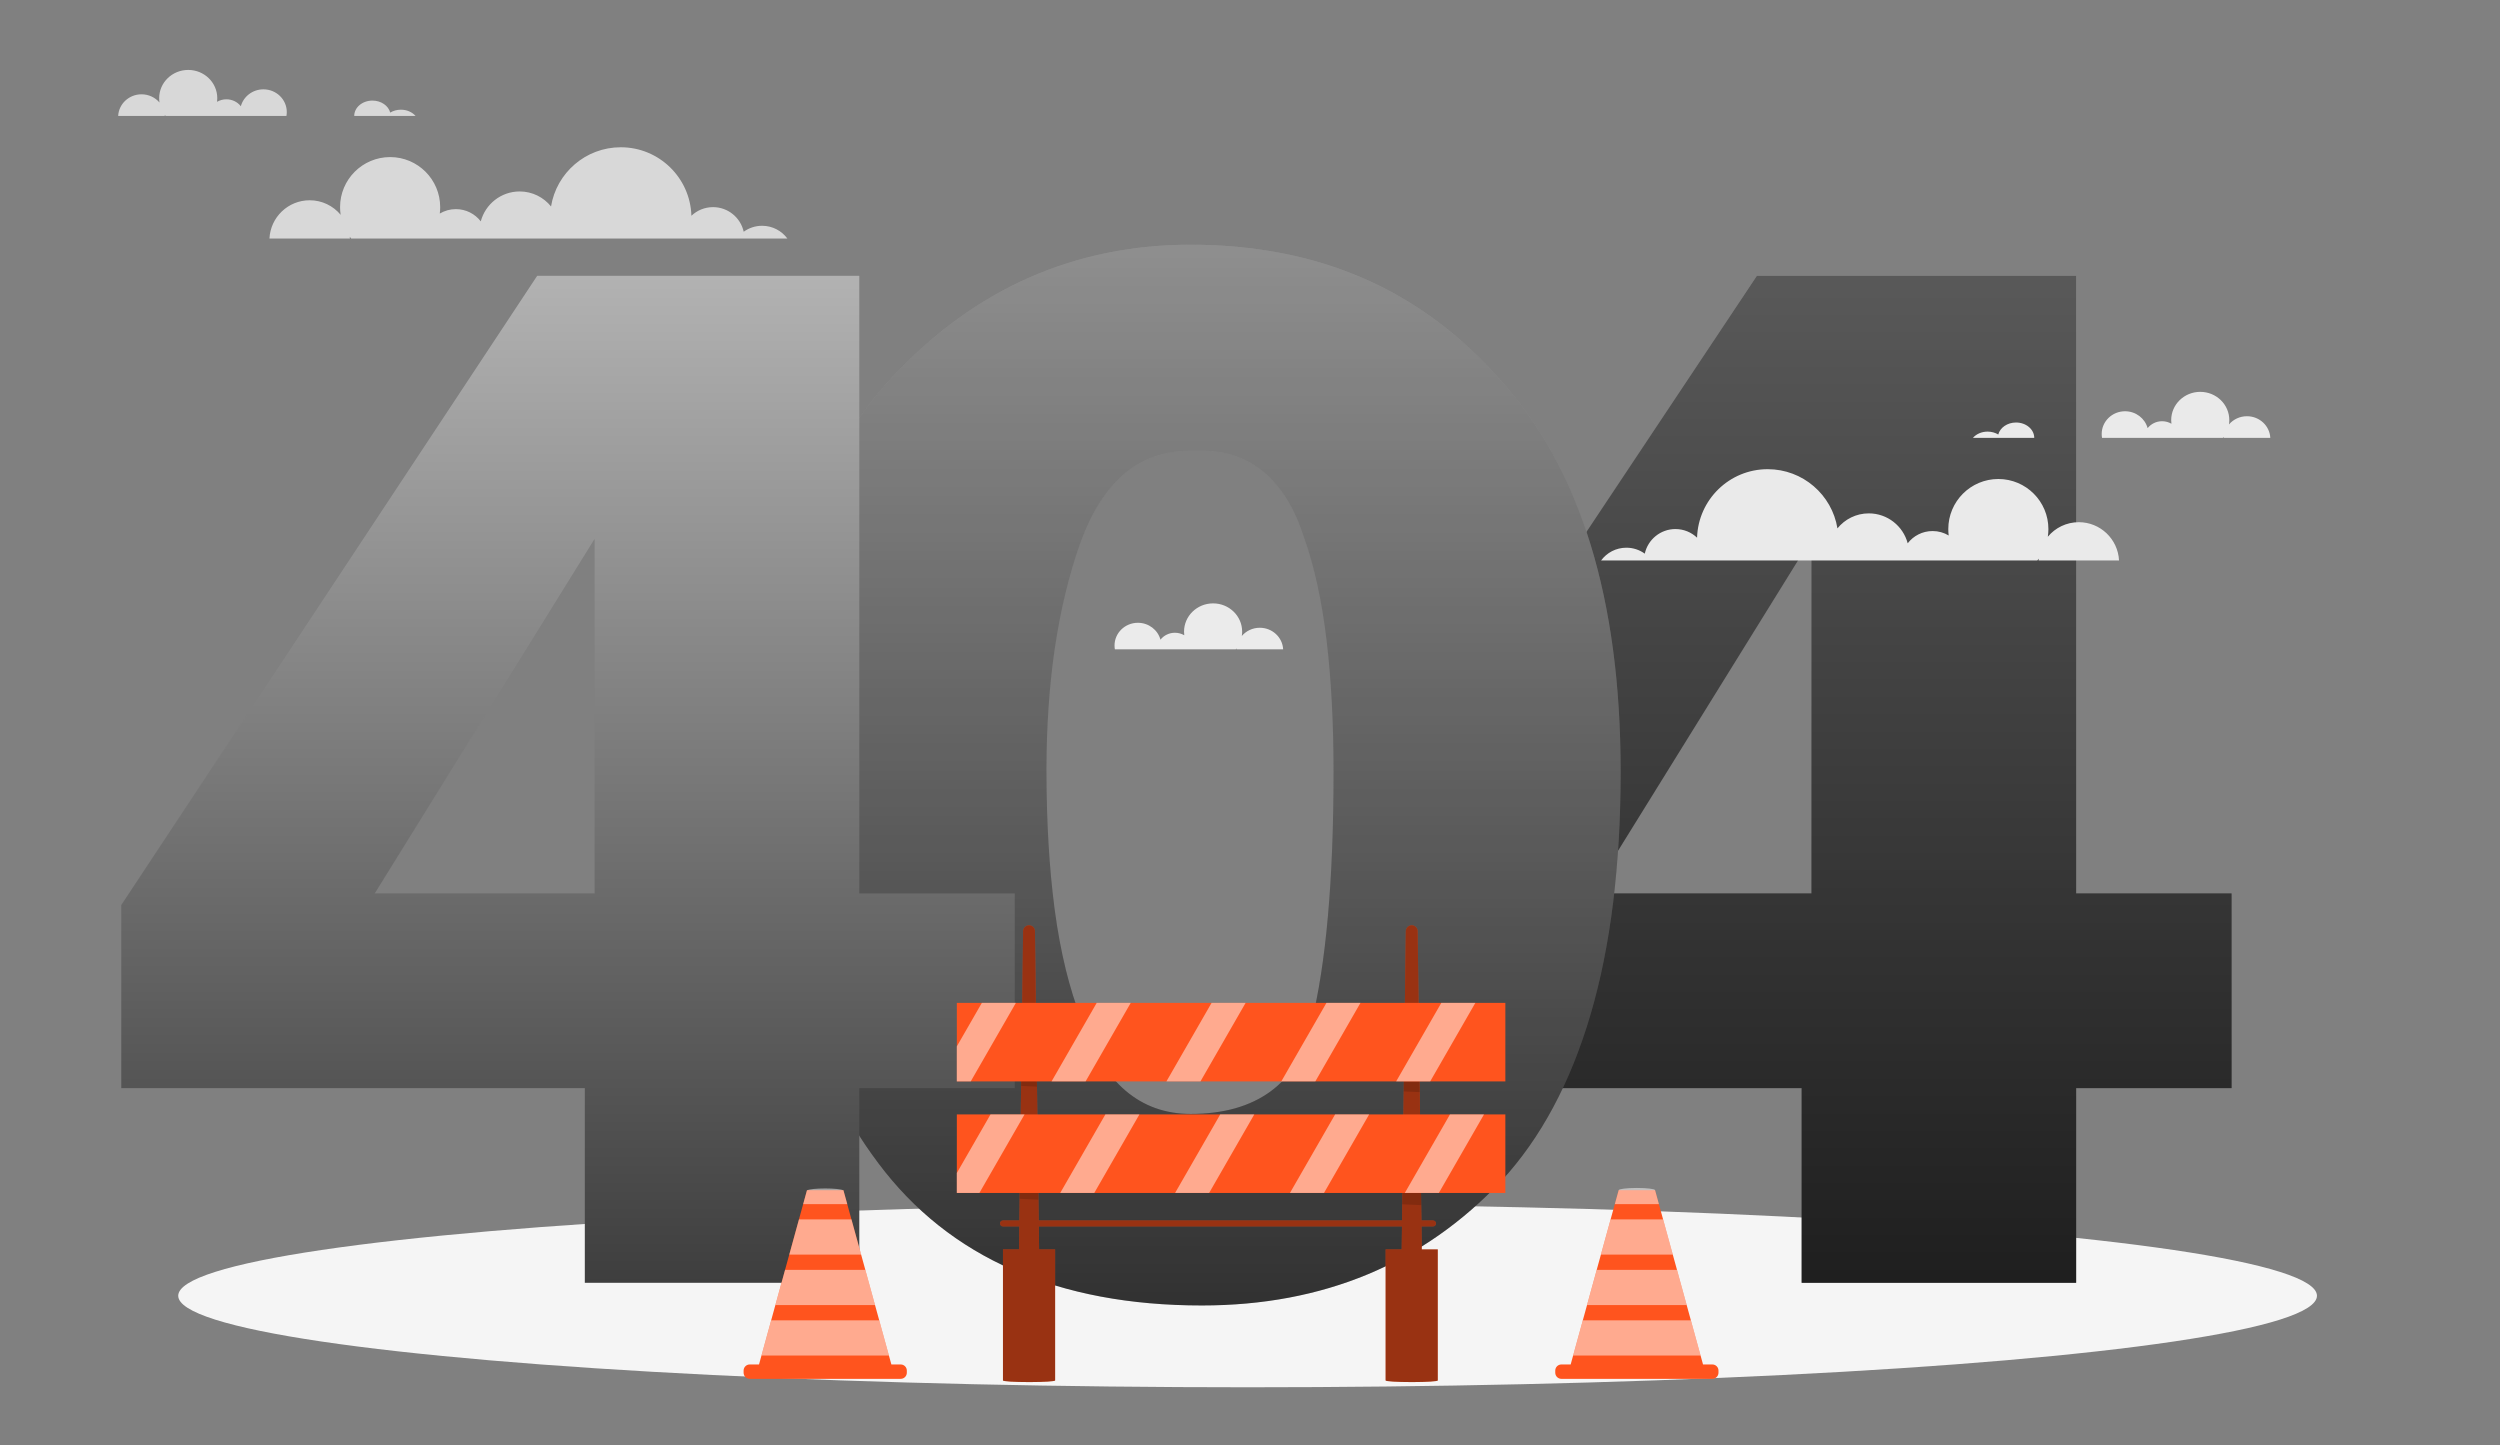 <svg width="519" height="300" viewBox="0 0 519 300" fill="none" xmlns="http://www.w3.org/2000/svg">
<rect x="0" y="0" width="519" height="300" fill="#808080" stroke="none"/>
<ellipse cx="259" cy="269" rx="222" ry="19" fill="#F5F5F5"/>
<path d="M128.873 30.572C136.825 30.572 143.299 36.899 143.536 44.793C144.705 43.682 146.286 43.001 148.026 43.001C151.142 43.001 153.747 45.187 154.393 48.109C155.466 47.331 156.786 46.872 158.213 46.872C160.364 46.872 162.273 47.914 163.461 49.521H72.899C72.8 49.399 72.704 49.274 72.61 49.146C72.622 49.27 72.631 49.395 72.637 49.521H55.939C56.154 45.096 59.81 41.575 64.288 41.575C66.876 41.575 69.188 42.75 70.722 44.597C70.641 44.077 70.599 43.544 70.599 43.001C70.599 37.262 75.252 32.61 80.991 32.61C86.73 32.61 91.382 37.262 91.382 43.001C91.382 43.454 91.353 43.899 91.297 44.337C92.274 43.75 93.419 43.414 94.642 43.414C96.746 43.414 98.617 44.41 99.81 45.957C100.756 42.382 104.013 39.746 107.886 39.746C110.516 39.746 112.863 40.962 114.395 42.862C115.532 35.892 121.581 30.572 128.873 30.572ZM39.075 14.518C42.407 14.518 45.107 17.144 45.107 20.383C45.107 20.639 45.09 20.891 45.058 21.137C45.625 20.806 46.29 20.616 47 20.616C48.221 20.616 49.307 21.179 49.999 22.052C50.548 20.034 52.439 18.546 54.688 18.546C57.366 18.546 59.537 20.657 59.537 23.262C59.537 23.535 59.513 23.803 59.467 24.064L34.378 24.064C34.321 23.995 34.265 23.924 34.211 23.852C34.217 23.922 34.222 23.993 34.226 24.064H24.533C24.658 21.566 26.78 19.578 29.38 19.578C30.881 19.578 32.224 20.242 33.114 21.284C33.067 20.99 33.043 20.69 33.043 20.383C33.043 17.144 35.744 14.518 39.075 14.518ZM77.319 20.882C79.125 20.882 80.636 21.949 81.01 23.375C81.632 22.995 82.397 22.771 83.225 22.771C84.472 22.771 85.579 23.28 86.267 24.064H73.538C73.538 22.307 75.231 20.882 77.319 20.882Z" fill="#D8D8D8"/>
<path d="M244.003 58.431C247.334 58.431 250.035 61.057 250.035 64.296C250.035 64.552 250.018 64.804 249.986 65.051C250.553 64.72 251.217 64.529 251.927 64.529C253.149 64.529 254.235 65.092 254.927 65.965C255.476 63.947 257.367 62.459 259.615 62.459C262.294 62.459 264.465 64.57 264.465 67.175C264.465 67.448 264.441 67.716 264.395 67.977L239.306 67.977C239.248 67.908 239.193 67.837 239.138 67.766C239.145 67.835 239.15 67.906 239.154 67.977H229.461C229.586 65.479 231.708 63.491 234.307 63.491C235.809 63.491 237.152 64.155 238.042 65.197C237.995 64.903 237.971 64.603 237.971 64.296C237.971 61.057 240.672 58.431 244.003 58.431Z" fill="#D8D8D8"/>
<path d="M431.006 57.262V185.47H463.278V225.893H431.006V266.316H374.023V225.893H277.789V187.883L364.719 57.262H431.006ZM376.057 111.864L330.412 185.47H376.057V111.864Z" fill="url(#paint0_linear_2660_12492)"/>
<path fill-rule="evenodd" clip-rule="evenodd" d="M431.006 57.262V185.47H463.278V225.893H431.006V266.316H374.023V225.893H277.789V187.883L364.719 57.262H431.006ZM376.057 111.864L330.412 185.47H376.057V111.864Z" fill="black" fill-opacity="0.5"/>
<path d="M247.189 50.803C260.369 50.803 272.289 53.113 282.95 57.732C293.61 62.351 303.107 69.38 311.441 78.819C319.776 88.057 326.027 99.454 330.194 113.011C334.361 126.567 336.445 142.282 336.445 160.156C336.445 179.637 334.361 196.456 330.194 210.615C326.027 224.774 319.873 236.271 311.732 245.108C303.592 253.743 294.337 260.22 283.967 264.538C273.598 268.856 262.113 271.015 249.515 271.015C234.591 271.015 221.508 268.554 210.266 263.634C199.025 258.714 189.721 251.333 182.356 241.493C174.796 231.451 169.175 219.652 165.493 206.096C161.811 192.54 159.969 177.226 159.969 160.156V159.553L159.971 158.694C160.037 140.975 162.169 125.396 166.365 111.957C170.629 98.3 177.025 86.953 185.554 77.915C194.082 68.878 203.482 62.1 213.755 57.581C224.027 53.062 235.172 50.803 247.189 50.803ZM249.515 93.58H247.189L246.837 93.583C241.562 93.651 237.077 95.257 233.379 98.4C229.6 101.613 226.547 106.434 224.222 112.86C221.895 119.487 220.151 126.717 218.988 134.55L218.87 135.363C217.824 142.7 217.283 150.647 217.246 159.203L217.244 159.797L217.245 160.446C217.275 170.833 217.825 180.142 218.895 188.373L218.988 189.076C220.151 197.711 221.992 205.243 224.512 211.669C226.838 218.297 229.891 223.217 233.67 226.43C237.45 229.644 241.956 231.25 247.189 231.25C253.973 231.25 259.497 229.694 263.761 226.581C268.025 223.468 270.836 218.799 272.193 212.573C273.743 206.347 274.906 198.866 275.682 190.13C276.457 181.394 276.844 171.402 276.844 160.156C276.844 150.114 276.36 141.027 275.391 132.893C274.421 124.759 272.871 117.68 270.739 111.655C268.8 105.63 266.038 101.111 262.453 98.099C258.867 95.087 254.555 93.58 249.515 93.58Z" fill="url(#paint1_linear_2660_12492)"/>
<path fill-rule="evenodd" clip-rule="evenodd" d="M247.189 50.803C260.369 50.803 272.289 53.113 282.95 57.732C293.61 62.351 303.107 69.38 311.441 78.819C319.776 88.057 326.027 99.454 330.194 113.011C334.361 126.567 336.445 142.282 336.445 160.156C336.445 179.637 334.361 196.456 330.194 210.615C326.027 224.774 319.873 236.271 311.732 245.108C303.592 253.743 294.337 260.22 283.967 264.538C273.598 268.856 262.113 271.015 249.515 271.015C234.591 271.015 221.508 268.554 210.266 263.634C199.025 258.714 189.721 251.333 182.356 241.493C174.796 231.451 169.175 219.652 165.493 206.096C161.811 192.54 159.969 177.226 159.969 160.156V159.553L159.971 158.694C160.037 140.975 162.169 125.396 166.365 111.957C170.629 98.3 177.025 86.953 185.554 77.915C194.082 68.878 203.482 62.1 213.755 57.581C224.027 53.062 235.172 50.803 247.189 50.803ZM249.515 93.58H247.189L246.837 93.583C241.562 93.651 237.077 95.257 233.379 98.4C229.6 101.613 226.547 106.434 224.222 112.86C221.895 119.487 220.151 126.717 218.988 134.55L218.87 135.363C217.824 142.7 217.283 150.647 217.246 159.203L217.244 159.797L217.245 160.446C217.275 170.833 217.825 180.142 218.895 188.373L218.988 189.076C220.151 197.711 221.992 205.243 224.512 211.669C226.838 218.297 229.891 223.217 233.67 226.43C237.45 229.644 241.956 231.25 247.189 231.25C253.973 231.25 259.497 229.694 263.761 226.581C268.025 223.468 270.836 218.799 272.193 212.573C273.743 206.347 274.906 198.866 275.682 190.13C276.457 181.394 276.844 171.402 276.844 160.156C276.844 150.114 276.36 141.027 275.391 132.893C274.421 124.759 272.871 117.68 270.739 111.655C268.8 105.63 266.038 101.111 262.453 98.099C258.867 95.087 254.555 93.58 249.515 93.58Z" fill="black" fill-opacity="0.2"/>
<path d="M178.391 57.262V185.47H210.662V225.893H178.391V266.316H121.407V225.893H25.174V187.883L111.516 57.262H178.391ZM123.442 111.864L77.797 185.47H123.442V111.864Z" fill="url(#paint2_linear_2660_12492)"/>
<g clip-path="url(#clip0_2660_12492)">
<path d="M213.629 192.091C214.302 192.091 214.85 192.632 214.859 193.305L215.717 259.376H219.044V286.583C219.044 286.765 216.729 286.912 213.833 286.919L213.63 286.919C210.64 286.919 208.217 286.769 208.217 286.583V259.376H211.54L212.399 193.305C212.408 192.632 212.956 192.091 213.629 192.091ZM293.076 192.091C293.749 192.091 294.297 192.632 294.306 193.305L295.165 259.376H298.481V286.583C298.481 286.765 296.166 286.912 293.27 286.919L293.067 286.919C290.078 286.919 287.654 286.769 287.654 286.583V259.376H290.987L291.846 193.305C291.855 192.632 292.403 192.091 293.076 192.091Z" fill="#FF541E"/>
<path d="M207.604 253.988C207.604 253.648 207.877 253.373 208.215 253.373H297.497C297.835 253.373 298.109 253.648 298.109 253.988C298.109 254.327 297.835 254.602 297.497 254.602H208.215C207.877 254.602 207.604 254.327 207.604 253.988Z" fill="#FF541E"/>
<path fill-rule="evenodd" clip-rule="evenodd" d="M293.074 192.091C293.748 192.091 294.296 192.632 294.305 193.305L295.085 253.375L297.497 253.375C297.835 253.375 298.109 253.65 298.109 253.99C298.109 254.329 297.835 254.604 297.497 254.604L295.101 254.604L295.163 259.376H298.479V286.583C298.479 286.765 296.164 286.912 293.268 286.919L293.065 286.919C290.076 286.919 287.652 286.769 287.652 286.583V259.376H290.986L291.047 254.604H215.653L215.715 259.376H219.042V286.583C219.042 286.765 216.727 286.912 213.832 286.919L213.629 286.919C210.639 286.919 208.215 286.769 208.215 286.583V259.376H211.538L211.6 254.604L208.215 254.604C207.877 254.604 207.604 254.329 207.604 253.99C207.604 253.65 207.877 253.375 208.215 253.375L211.616 253.375L212.397 193.305C212.406 192.632 212.954 192.091 213.627 192.091C214.301 192.091 214.849 192.632 214.858 193.305L215.637 253.375H291.064L291.844 193.305C291.853 192.632 292.401 192.091 293.074 192.091Z" fill="black" fill-opacity="0.4"/>
<path fill-rule="evenodd" clip-rule="evenodd" d="M291.09 250.007L291.248 237.824L294.913 237.774L295.074 250.187L291.09 250.007Z" fill="black" fill-opacity="0.15"/>
<path fill-rule="evenodd" clip-rule="evenodd" d="M291.406 226.577L291.565 214.375L294.572 214.334L294.733 226.728L291.406 226.577Z" fill="black" fill-opacity="0.15"/>
<path fill-rule="evenodd" clip-rule="evenodd" d="M211.689 248.873L211.787 241.351L215.479 241.301L215.581 249.049L211.689 248.873Z" fill="black" fill-opacity="0.15"/>
<path fill-rule="evenodd" clip-rule="evenodd" d="M211.98 225.437L212.078 217.898L215.177 217.856L215.278 225.587L211.98 225.437Z" fill="black" fill-opacity="0.15"/>
<path d="M198.639 231.354H312.512V247.659H198.639V231.354Z" fill="#FF541E"/>
<path d="M212.696 231.354H205.631L198.635 243.521V247.659H203.321L212.696 231.354ZM227.168 247.659H220.101L229.476 231.354H236.543L227.168 247.659ZM251.013 247.659H243.947L253.322 231.354H260.389L251.013 247.659ZM274.859 247.659H267.793L277.168 231.354H284.234L274.859 247.659ZM298.705 247.659H291.639L301.015 231.354H308.08L298.705 247.659Z" fill="white" fill-opacity="0.5"/>
<path d="M198.639 208.197H312.512V224.502H198.639V208.197Z" fill="#FF541E"/>
<path d="M210.898 208.197H203.832L198.635 217.235V224.502H201.523L210.898 208.197ZM225.368 224.502H218.303L227.678 208.197H234.744L225.368 224.502ZM249.215 224.502H242.148L251.524 208.197H258.59L249.215 224.502ZM273.061 224.502H265.994L275.37 208.197H282.436L273.061 224.502ZM296.906 224.502H289.84L299.216 208.197H306.282L296.906 224.502Z" fill="white" fill-opacity="0.5"/>
<path d="M336.029 247.087L326.071 283.263H353.55L343.591 247.087H336.029ZM322.871 284.536C322.871 283.832 323.441 283.263 324.144 283.263H355.484C356.188 283.263 356.757 283.832 356.757 284.536V284.974C356.757 285.677 356.188 286.247 355.484 286.247H324.144C323.441 286.247 322.871 285.677 322.871 284.974V284.536ZM167.529 247.087L157.571 283.263H185.05L175.091 247.087H167.529ZM154.371 284.536C154.371 283.832 154.941 283.263 155.644 283.263H186.985C187.687 283.263 188.257 283.832 188.257 284.536V284.974C188.257 285.677 187.687 286.247 186.985 286.247H155.644C154.941 286.247 154.371 285.677 154.371 284.974V284.536Z" fill="#FF541E"/>
<path d="M343.601 247.094C343.601 247.092 343.601 247.091 343.601 247.089V247.085C343.601 246.828 341.907 246.62 339.818 246.62C337.728 246.62 336.034 246.828 336.034 247.085V247.087L335.239 249.975H344.392L343.6 247.098C343.6 247.097 343.601 247.095 343.601 247.094ZM334.365 253.147L332.354 260.454H347.277L345.265 253.147H334.365ZM329.469 270.934L331.481 263.627H348.15L350.162 270.934H329.469ZM328.596 274.106L326.584 281.413H353.047L351.035 274.106H328.596ZM175.892 249.975L175.096 247.085H175.004C174.616 246.878 173.113 246.725 171.317 246.725C169.522 246.725 168.018 246.878 167.631 247.085H167.534L166.738 249.975H175.892ZM163.854 260.454L165.865 253.147H176.765L178.777 260.454H163.854ZM162.98 263.627L160.969 270.934H181.661L179.65 263.627H162.98ZM158.084 281.413L160.095 274.106H182.535L184.546 281.413H158.084Z" fill="white" fill-opacity="0.5"/>
</g>
<path d="M366.975 97.403C359.023 97.403 352.549 103.73 352.311 111.624C351.142 110.514 349.562 109.832 347.822 109.832C344.706 109.832 342.101 112.018 341.455 114.94C340.382 114.162 339.061 113.703 337.634 113.703C335.483 113.703 333.575 114.745 332.387 116.352H422.949C423.048 116.23 423.144 116.105 423.237 115.977C423.226 116.101 423.217 116.226 423.211 116.352H439.909C439.693 111.927 436.038 108.406 431.56 108.406C428.972 108.406 426.659 109.581 425.126 111.428C425.207 110.908 425.248 110.375 425.248 109.832C425.248 104.093 420.596 99.441 414.857 99.441C409.118 99.441 404.466 104.093 404.466 109.832C404.466 110.285 404.495 110.73 404.55 111.168C403.573 110.581 402.428 110.245 401.206 110.245C399.101 110.245 397.23 111.241 396.038 112.788C395.092 109.213 391.835 106.577 387.962 106.577C385.331 106.577 382.984 107.793 381.453 109.693C380.316 102.723 374.267 97.403 366.975 97.403ZM456.772 81.349C453.441 81.349 450.74 83.975 450.74 87.215C450.74 87.47 450.757 87.722 450.79 87.969C450.222 87.638 449.558 87.447 448.848 87.447C447.627 87.447 446.54 88.01 445.848 88.883C445.299 86.865 443.408 85.377 441.16 85.377C438.482 85.377 436.311 87.488 436.311 90.093C436.311 90.366 436.335 90.634 436.381 90.895L461.469 90.895C461.527 90.826 461.583 90.755 461.637 90.683C461.63 90.754 461.625 90.824 461.622 90.895H471.314C471.19 88.397 469.067 86.409 466.468 86.409C464.966 86.409 463.624 87.073 462.734 88.115C462.78 87.822 462.804 87.521 462.804 87.215C462.804 83.975 460.104 81.349 456.772 81.349ZM418.529 87.713C416.722 87.713 415.212 88.78 414.838 90.206C414.216 89.826 413.45 89.602 412.623 89.602C411.375 89.602 410.269 90.111 409.581 90.895H422.309C422.309 89.138 420.617 87.713 418.529 87.713Z" fill="#EAEAEA"/>
<path d="M251.839 125.262C248.507 125.262 245.807 127.888 245.807 131.128C245.807 131.383 245.824 131.635 245.856 131.882C245.289 131.551 244.624 131.36 243.914 131.36C242.693 131.36 241.607 131.923 240.915 132.796C240.366 130.778 238.475 129.29 236.226 129.29C233.548 129.29 231.377 131.401 231.377 134.006C231.377 134.279 231.401 134.547 231.447 134.808L256.536 134.808C256.593 134.739 256.649 134.668 256.704 134.597C256.697 134.667 256.692 134.737 256.688 134.808H266.381C266.256 132.31 264.134 130.322 261.534 130.322C260.033 130.322 258.69 130.986 257.8 132.028C257.847 131.735 257.871 131.434 257.871 131.128C257.871 127.888 255.17 125.262 251.839 125.262Z" fill="#EBEBEB"/>
<defs>
<linearGradient id="paint0_linear_2660_12492" x1="370.533" y1="57.262" x2="370.533" y2="266.316" gradientUnits="userSpaceOnUse">
<stop stop-color="#B2B2B2"/>
<stop offset="1" stop-color="#3E3E3E"/>
</linearGradient>
<linearGradient id="paint1_linear_2660_12492" x1="248.207" y1="50.803" x2="248.207" y2="271.015" gradientUnits="userSpaceOnUse">
<stop stop-color="#B2B2B2"/>
<stop offset="1" stop-color="#3E3E3E"/>
</linearGradient>
<linearGradient id="paint2_linear_2660_12492" x1="117.918" y1="57.262" x2="117.918" y2="266.316" gradientUnits="userSpaceOnUse">
<stop stop-color="#B2B2B2"/>
<stop offset="1" stop-color="#3E3E3E"/>
</linearGradient>
<clipPath id="clip0_2660_12492">
<rect width="222.751" height="222.751" fill="white" transform="translate(144.188 64.168)"/>
</clipPath>
</defs>
</svg>
